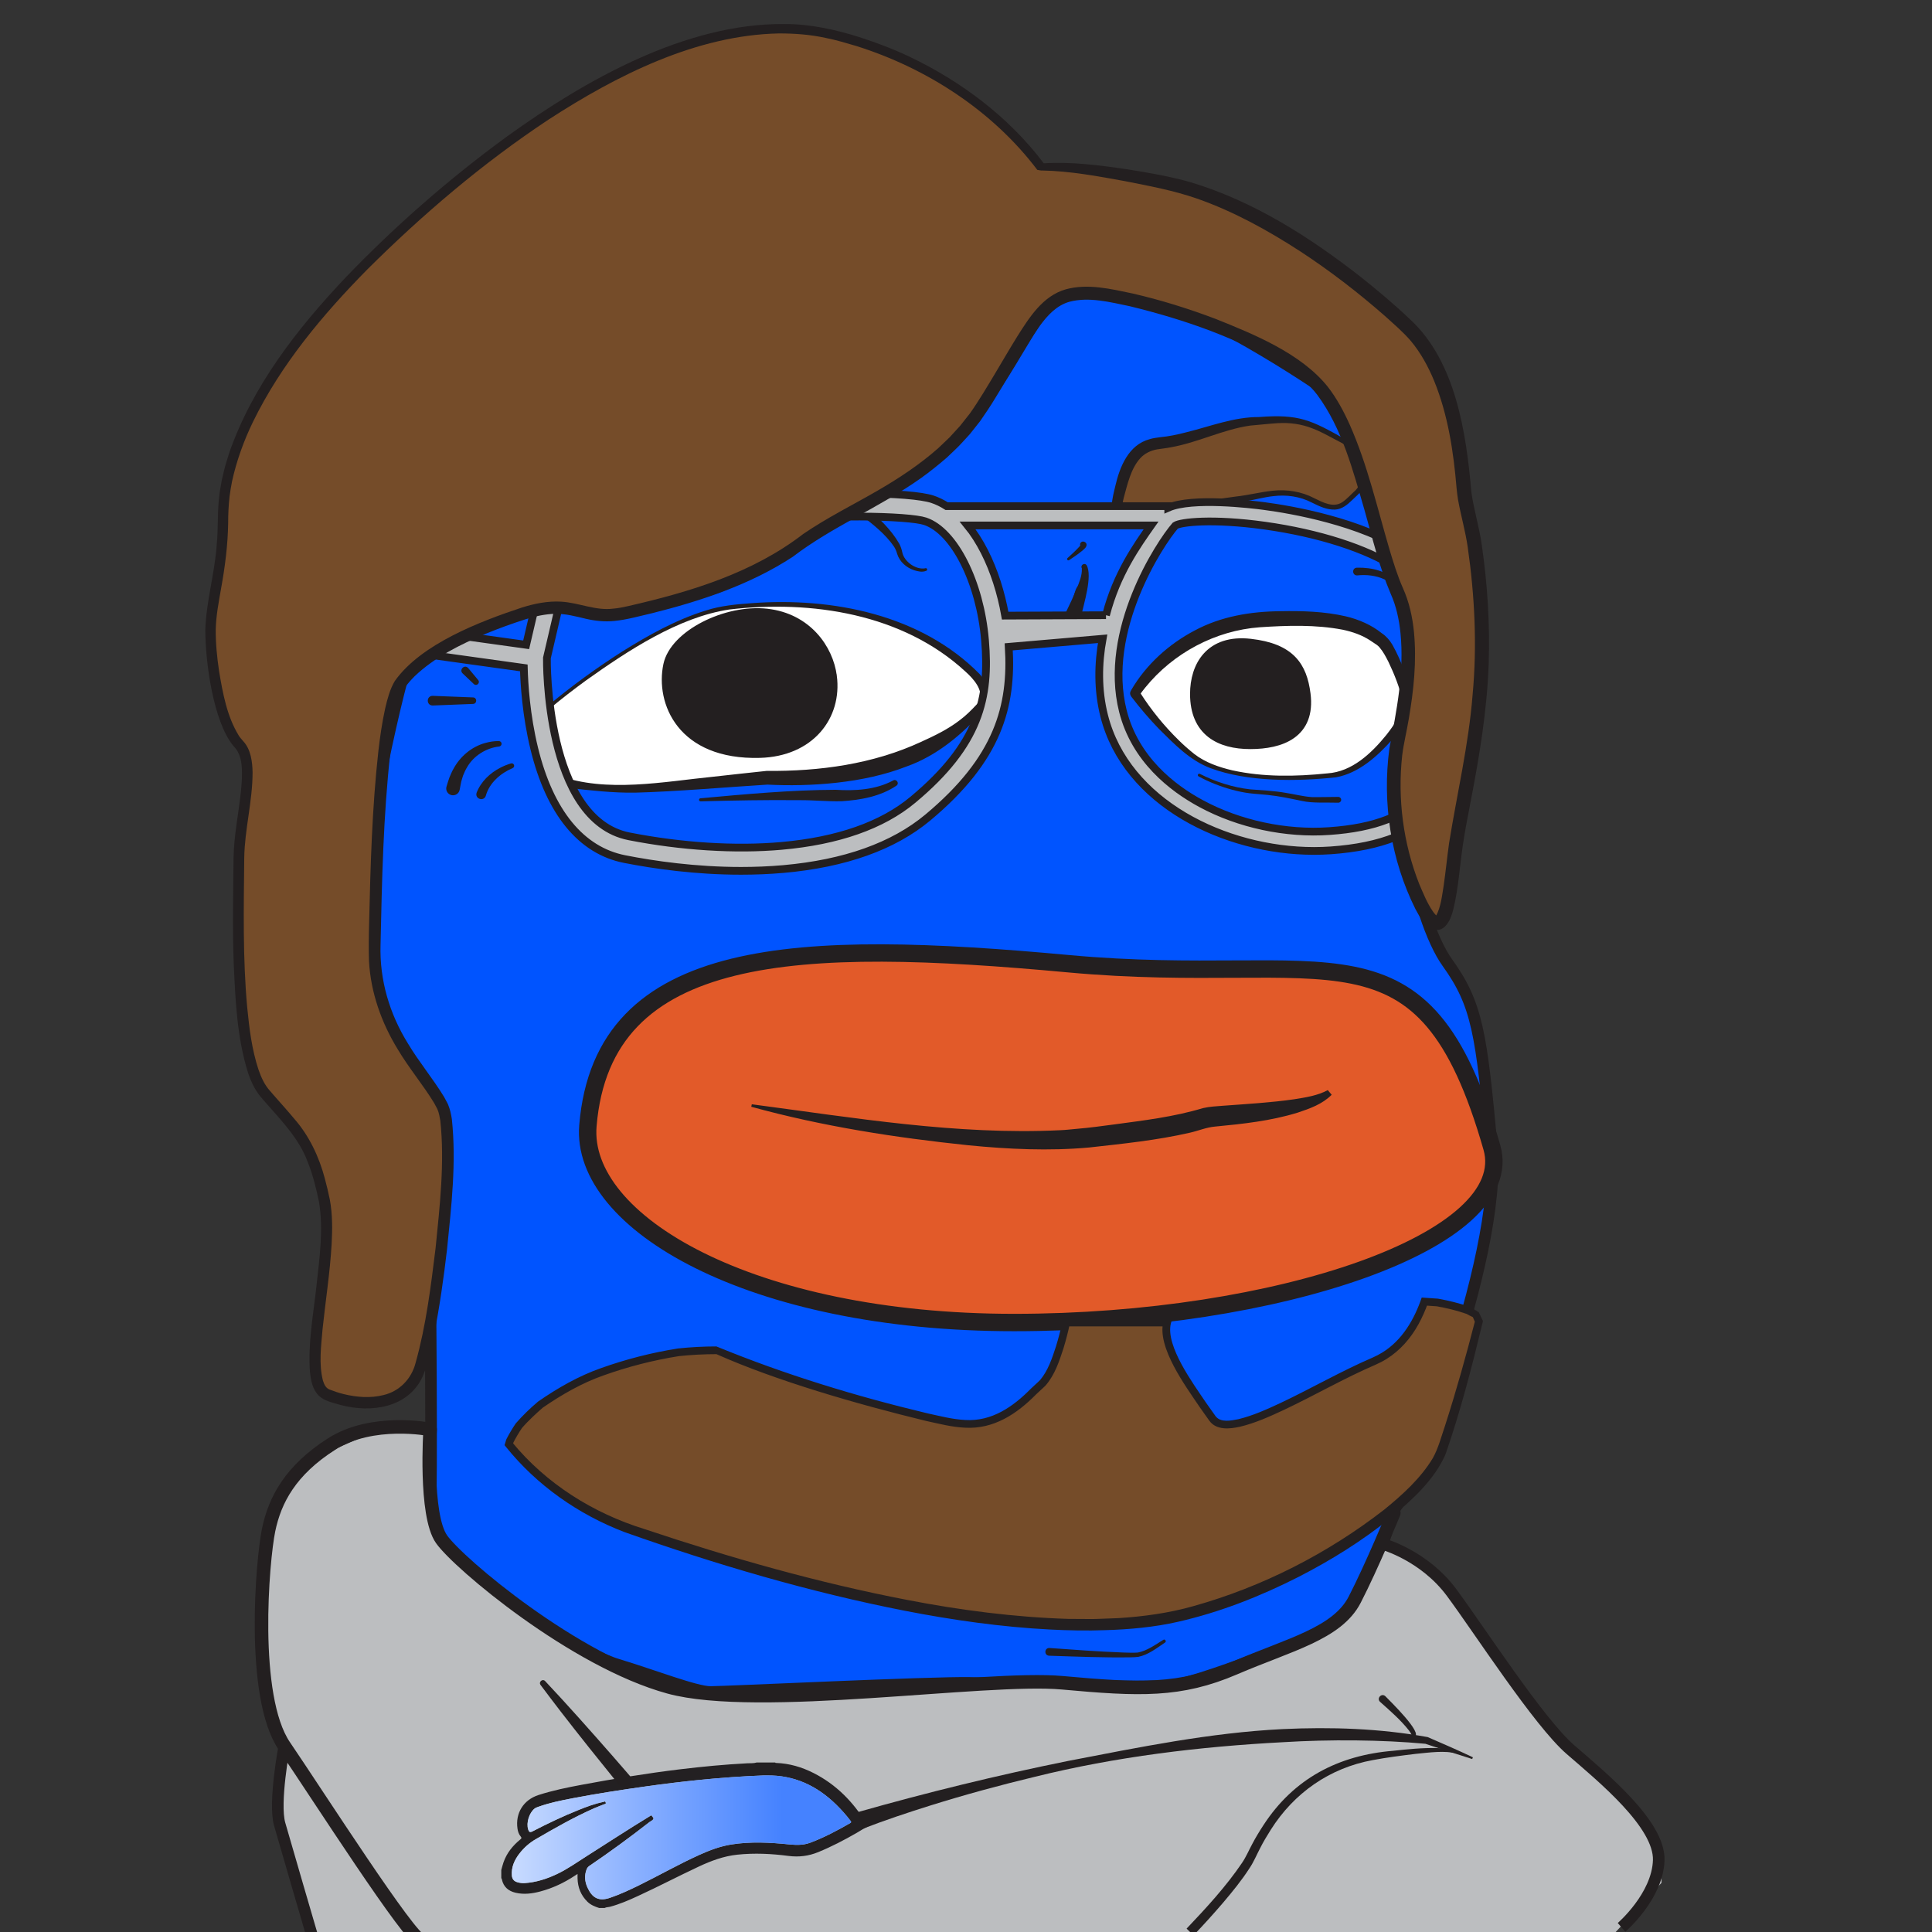 <?xml version="1.0" encoding="UTF-8"?><svg xmlns="http://www.w3.org/2000/svg" xmlns:xlink="http://www.w3.org/1999/xlink" viewBox="0 0 1000 1000"><rect x="0" y="0" width="1000" height="1000" fill="#333333" stroke="none"/><defs><style>.cls-1{stroke-width:5px;}.cls-1,.cls-2,.cls-3,.cls-4,.cls-5,.cls-6{stroke:#231f20;}.cls-1,.cls-2,.cls-3,.cls-4,.cls-6{stroke-miterlimit:10;}.cls-1,.cls-7{fill:#231f20;}.cls-2,.cls-5{fill:none;}.cls-2,.cls-6{stroke-width:6px;}.cls-8{fill:url(#linear-gradient);}.cls-8,.cls-9,.cls-10,.cls-7,.cls-11,.cls-12{stroke-width:0px;}.cls-3{stroke-width:4px;}.cls-3,.cls-11{fill:#bcbec0;}.cls-4{fill:#e25a29;stroke-width:9px;}.cls-5{stroke-linecap:round;stroke-linejoin:round;stroke-width:7px;}.cls-6{fill:#0054ff;}.cls-9{fill:#754c29;}.cls-10{fill:#232022;}.cls-12{fill:#fff;}</style><linearGradient id="linear-gradient" x1="264.904" y1="951.013" x2="440.544" y2="951.013" gradientUnits="userSpaceOnUse"><stop offset="0" stop-color="#cfdfff"/><stop offset="0" stop-color="#c8dbff"/><stop offset=".36" stop-color="#8bb1ff"/><stop offset=".796" stop-color="#4582ff"/></linearGradient></defs><g id="Layer_42"><path class="cls-6" d="m222.643,653.907s1.094,118.61,0,128.995,21.316,36.621,36.074,44.82c14.758,8.199,42.612,28.342,61.045,33.915,18.432,5.573,40.294,14.146,48.01,14.146s114.453-5.144,134.6-4.715c20.147.429,88.733,3.001,104.594,1.286s92.162-32.15,96.02-36.436,16.819-53.622,19.944-56.388,54.754-126.659,49.26-185.639c-5.494-58.98-7.474-73.987-23.02-95.602-15.546-21.615-35.699-98.012-14.619-180.996,0,0-20.525-96.794-52.763-118.322-32.238-21.527-87.502-53.656-109.056-49.601-21.554,4.055-18.882-11.859-36.597,16.475-17.715,28.334-31.532,58.131-64.912,76.46-33.379,18.33-76.535,54.718-103.755,62.908s-53.522-.13-83.367,4.535c-29.845,4.665-68.175,12.192-76.362,43.298-8.188,31.105-29.514,127.805-19.314,159.096,10.199,31.291,34.217,141.765,34.217,141.765Z"/></g><g id="Layer_41"><polyline class="cls-11" points="163.474 1000 836.277 1000 860.004 974.526 860.004 962.84 851.002 941.42 836.527 925.415 820.827 911.219 803.199 893.783 773.037 853.052 746.625 817.139 723.919 803.619 715.721 799.179 695.888 835.365 622.517 871.116 503.822 871.067 388.082 875.093 347.755 873.191 288.318 845.057 238.902 809.316 224.093 793.082 219.996 739.435 191.533 741.998 174.723 749.421 160.751 758.589 144.508 775.837 136.885 807.917 135.419 847.2 140.339 878.981 146.56 907.175 143.798 933.232 159.857 997.617"/></g><g id="Layer_40"><path class="cls-12" d="m287.978,403.66c5.822,2.484,26.645,6.085,52.224,3.935,25.579-2.15,56.722-5.017,56.722-5.017,76.062,2.192,102.993-28.395,110.479-36.505,7.487-8.11-4.991-18.902-4.991-18.902-36.185-33.251-85.472-37.248-124.153-32.881-38.681,4.367-94.206,51.782-94.206,51.782,0,0-6.226,33.257,3.926,37.587Z"/><path class="cls-7" d="m288.959,401.36c24.817,9.182,54.747,3.2,80.401.649,9.124-1.049,18.257-1.991,27.384-2.985,27.43.242,55.011-3.453,79.96-15.02,7.009-3.162,14.024-6.566,20.145-11.297,3.215-2.401,6.028-5.235,8.808-8.221.427-.489.871-1.018,1.157-1.596,2.616-5.512-3.148-11.748-7.064-15.249-32.465-29.994-79.622-37.163-122.257-32.164-26.285,3.934-52.623,21.396-74.023,36.605-6.43,4.692-12.761,9.559-18.85,14.656l.292-.504c-1.677,9.438-2.608,19.614.064,28.902.653,2.357,1.874,5.325,3.983,6.225h0Zm-1.962,4.599c-9.445-4.71-5.672-21.68-5.155-30.185.35-3.404.795-6.782,1.405-10.167l.238-.199c12.312-10.263,25.246-19.699,38.768-28.291,13.59-8.486,27.73-16.364,43.123-21.138,7.678-2.471,15.818-3.221,23.829-3.791,41.707-3.084,87.553,5.917,117.846,36.7,4.653,5.311,7.566,13.218,1.822,19.076-10.855,12.169-24.033,23.278-39.683,28.78-22.283,8.744-50.058,10.505-71.94,9.372-21.311,1.317-47.148,3.608-68.558,4.162-11.6.161-23.097-1.171-34.618-2.456-2.337-.377-4.824-.898-7.076-1.862h0Z"/></g><g id="Layer_39"><path class="cls-4" d="m772.19,593.891c13.797,48.122-110.731,90.643-247.325,90.643s-224.683-51.974-220.564-101.865c7.769-94.096,109.634-96.685,248.62-83.86,136.016,12.552,183.875-28.364,219.269,95.082Z"/></g><g id="Layer_38"><path class="cls-7" d="m389.134,571.572c52.952,6.977,106.052,16,159.569,13.423,2.644-.069,6.545-.557,9.225-.771,6.081-.49,12.639-1.423,18.661-2.203,15.555-2.095,31.028-3.934,46.031-8.455,3.44-.803,6.784-.956,10.167-1.217,6.292-.461,12.519-.873,18.731-1.384,6.205-.519,12.387-1.11,18.47-2.006,5.864-.938,12.082-1.882,17.259-4.725-0-0,2.029,2.409,2.029,2.409-4.871,4.921-11.361,7.174-17.679,9.279-13.864,4.263-28.269,5.82-42.576,7.176-4.525.368-8.627,2.163-13.108,3.181-17.317,3.969-34.674,5.705-52.231,7.662-20.672,1.887-41.902.873-62.454-1.152-37.877-3.949-75.63-9.813-112.368-19.932 0-0.0.275-1.285.275-1.285h0Z"/></g><g id="Layer_37"><path class="cls-9" d="m763.882,680.47c-1.309-.802-2.652-1.546-4.019-2.249-5.163-1.786-10.467-3.097-15.849-4.055-2.25-.209-4.504-.365-6.76-.468-4.389,12.381-12.131,24.993-26.33,30.971-28.789,12.122-74.246,42.426-83.337,29.547-9.091-12.879-27.274-37.242-23.486-49.683h-52.275s-5.038,25.439-13.126,32.258c-8.088,6.819-20.209,23.486-44.453,19.698-18.064-2.823-83.23-19.946-123.429-37.581-6.601.004-13.204.357-19.769,1.047-15.551,2.494-30.824,6.629-45.486,12.384-9.002,4.119-17.672,8.923-25.761,14.632-4.032,3.404-7.818,7.068-11.287,11.04-1.684,2.504-3.218,5.095-4.598,7.775-.195.591-.36,1.19-.538,1.785,15.129,18.496,36.234,34.882,65.709,44.981,108.339,37.123,199.252,53.791,262.134,46.972,62.882-6.818,144.704-58.336,155.311-89.398,5.782-16.933,12.912-41.52,18.941-66.153-.584-1.147-1.119-2.315-1.591-3.503Z"/><path class="cls-7" d="m762.353,681.758c-1.175-.552-2.293-1.125-3.404-1.759l.261.111c-5.046-1.746-10.259-3.035-15.546-3.976l.165.022-6.667-.462,1.976-1.329c-2.73,7.585-6.493,15.003-12.06,21.122-2.764,3.055-5.946,5.766-9.469,7.953-1.758,1.099-3.606,2.045-5.5,2.882-16.275,7.004-31.569,15.897-47.753,23.537-7.297,3.392-14.578,6.697-22.494,8.604-5.158,1.158-12.209,1.983-15.873-3.048-1.074-1.442-4.035-5.742-5.147-7.267-7.192-10.732-22.176-30.859-18.655-44.198 0-0,1.913,2.581,1.913,2.581h-52.275l1.961-1.611c-.94,4.5-2.075,8.864-3.417,13.231-2.156,6.586-4.399,13.413-9.072,18.861-1.563,1.616-3.393,3.112-4.989,4.694-9.943,10.106-21.949,18.12-36.792,17.267-6.87-.295-13.552-2.076-20.237-3.512-35.864-8.718-77.533-20.778-108.461-34.554-6.461.004-12.927.348-19.354,1.014-13.281,2.111-26.385,5.463-39.051,9.987-11.234,3.936-21.692,9.97-31.459,16.694-3.071,2.663-7.872,7.066-10.933,10.722-0-0.0.153-.199.153-.199-1.639,2.437-3.137,4.966-4.48,7.574l.121-.288-.514,1.706-.008.026-.368-1.84c17.686,21.641,42.162,36.981,68.759,45.176,44.422,14.87,89.827,27.776,135.825,36.629,27.401,5.321,55.621,8.976,83.545,9.834,3.141-.037,10.915.124,13.989.041,3.322-.133,8.315-.301,11.633-.43,13.01-.803,26.266-2.61,38.815-6.163,35.785-9.968,69.778-27.304,99.092-50.096,9.402-7.662,18.785-16.161,25.02-26.541,2.922-5.185,4.464-11.383,6.432-17.082,5.747-17.867,10.816-35.957,15.487-54.139-0-0.0.009-.036.009-.036l.16,1.382c-.462-1.033-.906-2.07-1.339-3.122h0Zm3.059-2.575c.753,1.504,1.455,3.055,2.166,4.584-0.0 0-.162.682-.162.682-5.545,22.998-11.431,45.922-19.214,68.287-5.872,13.437-17.3,23.537-28.215,32.774-14.83,11.992-31.013,22.056-47.94,30.734-19.783,10.038-40.576,18.25-62.268,23.183-12.183,2.795-25.386,4.01-37.882,4.343-8.71.371-19.718.134-28.465-.336-25.055-1.283-50.4-4.892-75.004-9.683-49.374-9.684-97.889-23.98-145.276-40.774-23.781-9.101-45.366-24.231-61.319-44.14-0.0 0-.674-.832-.674-.832l.306-1.008.008-.028.547-1.81.039-.129.082-.159c1.434-2.786,3.036-5.484,4.787-8.079,3.561-4.089,7.46-7.865,11.586-11.347,10.116-7.017,20.927-13.209,32.555-17.299,12.946-4.621,26.31-8.042,39.889-10.188,6.597-.689,13.228-1.043,19.861-1.047,35.317,14.514,72.178,25.781,109.365,34.658,6.438,1.377,12.907,3.117,19.482,3.412,13.63.83,24.678-6.812,33.883-16.163,1.497-1.499,3.327-2.986,4.817-4.519,4.094-4.839,6.202-11.251,8.187-17.328,1.295-4.21,2.419-8.54,3.313-12.824l.336-1.611h56.559l-.746,2.582c-2.73,11.654,11.566,31.004,18.103,40.738 0-0,3.414,4.826,3.414,4.826l1.71,2.409c2.668,3.349,7.898,2.228,11.728,1.478,7.462-1.795,14.683-5.064,21.68-8.322,15.958-7.527,31.474-16.536,47.871-23.59,1.717-.761,3.391-1.616,4.982-2.611,10.27-6.318,16.564-17.161,20.382-28.443 0.0 0,1.462.101,1.462.101l6.853.475.065.005.101.018c5.514.981,10.987,2.336,16.31,4.188,1.604.883,3.2,1.828,4.737,2.796h0Z"/></g><g id="Layer_36"><path class="cls-7" d="m258.239,386.398c-6.667.796-13.102,4.82-16.445,10.666-.842,1.315-1.573,3.049-2.159,4.494-.189.634-.672,2.249-.871,2.897-.333,1.447-.549,2.928-.852,4.373-.384,1.9-2.236,3.129-4.136,2.745-1.9-.384-3.129-2.236-2.745-4.136.482-1.674.992-3.333,1.567-4.967.6-1.293,1.301-3.225,2.058-4.414,3.408-6.455,9.445-11.561,16.483-13.487,2.357-.642,4.582-1.02,7.099-.99.777.012,1.398.651,1.386,1.428-.009.772-.638,1.367-1.386,1.392h0Z"/></g><g id="Layer_35"><path class="cls-7" d="m265.266,397.603c-6.147,2.614-11.92,7.569-13.77,14.153-.945,3.281-5.776,1.902-4.82-1.386,2.235-5.797,6.948-10.284,12.385-13.045,1.75-.888,3.485-1.619,5.438-2.182.683-.197,1.396.197,1.593.88.195.669-.185,1.358-.826,1.579h0Z"/></g><g id="Layer_34"><path class="cls-7" d="m244.886,364.348l-20.896.819c-3.422.031-3.432-5.029 0-5-0-0,20.896.819,20.896.819,2.123.11,2.124,3.249,0,3.361h0Z"/></g><g id="Layer_33"><path class="cls-7" d="m448.555,262.594c6.359,5.659,12.631,11.372,16.918,18.865.736,1.367,1.224,2.912,1.552,4.449.974,4.795,6.959,9.092,11.8,8.257.855-.454,1.542.81.669,1.255-2.213.917-4.237.349-6.327-.266-3.985-1.301-7.564-4.366-8.808-8.52-.365-1.271-.862-2.52-1.583-3.649-4.428-6.517-11.034-11.7-17.29-16.445-2.751-2.063.363-6.119,3.07-3.946h0Z"/></g><g id="Layer_32"><path class="cls-7" d="m245.285,354.089l-5.849-5.55c-1.878-1.843.816-4.688,2.758-2.907.055.052.113.115.161.172l5.157,6.199c1.201,1.473-.846,3.378-2.227,2.086h0Z"/></g><g id="Layer_31"><path class="cls-7" d="m554.32,317.475c.51-4.125.975-8.079,2.399-12.05.259-.916,1.17-2.08,1.697-2.717,1.575-2.396,2.492-5.29,3.331-8.049.183-.633,1.162-.402,1.028.254-.744,3.397-1.592,7.16-3.678,10.003-1.577,3.909-1.539,8.555-1.782,12.76-.114,2.049-3.152,1.859-2.994-.201h0Z"/></g><g id="Layer_30"><path class="cls-7" d="m621.088,400.572c8.069,4.099,16.944,6.973,25.959,7.994,6.035.487,12.368.731,18.402,1.813,4.533.683,8.977,1.884,13.493,2.198,3.04.08,10.581-.099,13.739-.099.828-.009,1.507.656,1.515,1.484.01.839-.676,1.525-1.516,1.516-5.547-.199-13.233.329-18.622-.877-6.046-1.252-11.936-2.539-18.055-3.157-3.018-.34-6.064-.454-9.197-.85-3.103-.378-6.153-1.051-9.156-1.855-6.004-1.65-11.786-3.91-17.282-6.887-.82-.466-.17-1.764.72-1.28h0Z"/></g><g id="Layer_29"><path class="cls-12" d="m587.431,358.903s19.991-35.412,66.254-38.268c46.264-2.856,54.831,6.568,60.828,10.566s13.708,26.844,14.279,33.127c.571,6.283-19.705,34.641-38.553,36.883-18.848,2.242-55.973,3.384-73.394-10.324-17.42-13.708-29.415-31.985-29.415-31.985Z"/><path class="cls-7" d="m584.932,358.987c-.029-.73.394-1.487.7-2.003,7.66-13.039,19.295-23.561,32.659-30.596,13.619-7.346,29.046-9.898,44.362-10.026,11.278-.226,22.804.093,33.934,2.656,6.587,1.557,13.263,4.413,18.599,8.722,2.252,1.478,4.106,3.605,5.467,5.901,4.976,8.82,8.127,18.281,10.203,28.186.175,1.085.407,2.347.281,3.441-.512,3.262-2.15,5.815-3.713,8.471-2.047,3.247-4.348,6.252-6.816,9.109-7.778,8.648-17.225,17.302-29.088,19.488-20.286,2.192-45.636,2.46-64.9-4.711-10.599-3.955-18.816-12.448-26.679-20.272-5.028-5.194-9.775-10.738-14.166-16.487-.422-.501-.781-1.215-.845-1.88h0Zm4.997-.167c0-.338-.065-.829-.289-1.088.094.177.462.731.574.924,5.623,8.825,12.289,17.024,19.761,24.35,2.576,2.576,5.353,4.984,8.164,7.245,5.686,4.413,12.733,6.832,19.717,8.473,16.087,3.549,32.876,3.256,49.202,1.569,12.788-.818,22.849-10.448,30.551-19.931,2.233-2.824,4.299-5.792,6.053-8.868,1.166-2.104,2.428-4.461,2.755-6.703-.001-.107-.018-.16-.003-.243l-.097-.58c-.047-.305-.156-.914-.238-1.214-1.639-6.809-4.341-13.789-7.399-20.13-1.352-2.66-2.725-5.307-4.644-7.543-.477-.528-.8-.853-1.365-1.269-1.145-.697-2.363-1.647-3.458-2.307-4.337-2.839-9.077-4.453-14.196-5.561-14.053-2.697-28.696-2.224-42.975-1.273-23.003,1.691-44.834,13.359-59.319,31.286-1.065,1.288-2.109,2.685-3.044,4.068-.013.002-.072.159.117-.26.117-.299.162-.644.133-.946h0Z"/></g><g id="Layer_28"><path class="cls-1" d="m675.833,359.181c2.65,20.561-12.841,26.044-28.682,26.044s-28.682-6.658-28.682-26.044c0-14.384,7.761-28.413,28.682-26.044,20.757,2.35,26.843,11.778,28.682,26.044Z"/></g><g id="Layer_27"><path class="cls-1" d="m430.665,350.108c2.65,20.561-11.461,38.974-37.433,39.672-40.549,1.09-51.425-26.576-47.415-45.544,3.325-15.727,30.186-29.038,51.107-26.67,20.757,2.35,31.903,18.275,33.741,32.541Z"/></g><g id="Layer_25"><path class="cls-7" d="m702.278,293.83c16.74-.402,28.139,8.901,24.569,26.38-.069.365-.421.605-.786.535-.35-.066-.584-.395-.542-.743.406-3.285.376-6.622-.37-9.741-2.145-10.176-13.391-13.442-22.558-12.441-2.71.229-3.041-3.787-.313-3.99h0Z"/></g><g id="Layer_24"><path class="cls-9" d="m583.371,266.968s-7.782,3.618-4.399-10.254c3.384-13.872,6.767-26.053,21.655-27.406s34.81-10.489,46.672-11.166,16.599-1.692,25.058,0c8.459,1.692,15.903,6.429,23.008,10.151s14.199,19.963,7.1,26.391-9.13,11.504-22.664,4.399-25.715-2.707-34.174-1.353-62.257,9.239-62.257,9.239Z"/><path class="cls-7" d="m584.06,269.274c.282-.083-.051.035-.145.078-.99.383-2.039.57-3.107.508-1.842-.108-3.603-1.292-4.387-2.95-.886-1.601-.992-3.637-.945-5.417.131-3.402,1.043-6.629,1.805-9.918,2.292-9.928,6.831-21.378,17.831-24.27,1.453-.493,3.734-.784,5.273-.989,4.582-.424,9.051-1.371,13.561-2.545,12.4-3.038,24.679-7.953,37.661-7.908,20.96-1.623,27.081,1.607,44.927,11.652,6.782,4.579,11.637,15.315,9.596,23.394-.798,3.417-3.838,5.506-6.201,7.89-2.374,2.326-5.3,4.807-8.886,4.961-4.314.177-8.21-1.741-11.95-3.583-6.163-3.223-13.215-4.227-20.095-3.36-4.646.499-9.334,1.827-14.005,2.564-19.782,3.084-41.296,6.542-60.934,9.891h0Zm-1.378-4.611c18.37-2.321,38.659-5.079,57.076-7.662,6.324-.684,12.595-2.318,18.943-3.005,7.305-.789,15.015.396,21.589,3.887,4.356,2.137,9.884,5.13,14.463,2.047,2.401-1.585,4.551-4.085,6.939-6.217,5.178-5.35,1.342-15.016-2.513-20.272-1.239-1.631-2.629-3.073-4.399-4.028l-.533-.278-2.123-1.121c-4.057-2.137-8.473-4.642-12.71-6.23-5.753-2.315-11.929-3.128-18.083-2.751-4.468.263-9.653.881-14.204,1.246-14.106,2.01-27.002,8.764-41.233,11.268-2.254.448-4.752.694-7.051,1.054-3.302.624-6.429,2.113-8.678,4.606-4.875,5.442-6.567,13.374-8.503,20.387-.246,1.14-.752,3.061-.801,4.211-.068.905-.154,2.095.231,2.906.074.134-.065.093.184.18.06.011.144.007.217.026l.29-.013c.158-.028.33-.052.488-.097.092-.029-.053.024.41-.141h0Z"/></g><g id="Layer_23"><path class="cls-7" d="m543.225,853.001c12.719.93,25.455,1.856,38.196,2.34,2.469.059,5.052.195,7.488.015,4.769-.869,9.088-4.046,13.188-6.569.871-.61,1.844.72.962,1.358-4.359,2.91-8.583,6.322-13.842,7.438-1.391.188-2.616.196-3.97.242-14.094.213-28.172-.372-42.251-.831-2.663-.164-2.482-4.125.229-3.994h0Z"/></g><g id="Layer_22"><path class="cls-10" d="m449.253,945.358c-2.027.937-3.863,2.209-5.792,3.317-6.469,3.716-13.06,7.169-19.981,9.994-4.969,2.028-10.001,2.653-15.348,1.956-8.805-1.147-17.65-1.583-26.532-.643-7.019.742-13.491,3.157-19.798,6.103-10.615,4.959-20.993,10.411-31.641,15.304-4.707,2.163-9.45,4.238-14.484,5.563-.898.237-1.867.148-2.708.615h-2.879c-2.188-.727-4.315-1.55-6.013-3.215-3.395-3.33-5.015-7.398-5.14-12.106-.019-.725-.003-1.45-.003-2.298-.537.347-.939.599-1.333.861-5.548,3.69-11.5,6.498-17.952,8.212-4.211,1.119-8.46,1.663-12.774.663-3.735-.866-6.255-3.031-7.108-6.893-.047-.212.021-.502-.305-.573,0-1.439,0-2.878-0-4.317.378-1.314.696-2.649,1.145-3.939,1.69-4.858,4.81-8.692,8.75-11.895.652-.53.697-.844.163-1.478-.974-1.155-1.447-2.563-1.663-4.042-1.179-8.061,3.05-14.918,10.9-17.453,7.297-2.356,14.807-3.885,22.331-5.291,16.87-3.153,33.799-5.937,50.843-8.004,11.617-1.409,23.258-2.511,34.946-3.123,1.596-.084,3.229.099,4.792-.414h9.597c.061.266.276.231.468.238,6.853.243,13.271,2.137,19.348,5.217,11.687,5.923,20.489,14.894,27.286,25.964.257.418.37.962.885,1.197v.48Zm-52.384-26.401c-.52,0-1.04-.017-1.559.003-11.219.429-22.409,1.23-33.58,2.361-8.941.905-17.861,1.972-26.756,3.229-12.884,1.82-25.751,3.756-38.533,6.212-6.077,1.167-12.143,2.388-17.982,4.509-.601.218-1.206.422-1.721.824-2.82,2.201-4.425,7.345-3.36,10.776.457,1.472.979,1.706,2.376.982,7.766-4.024,15.653-7.781,23.779-11.035,4.157-1.665,8.333-3.241,12.733-4.132.372-.075.981-.638,1.243.293.248.884-.451.761-.866.93-1.701.691-3.433,1.312-5.112,2.052-10.436,4.596-20.309,10.257-30.157,15.967-3.333,1.932-6.162,4.433-8.511,7.46-2.59,3.337-4.256,7.029-3.917,11.389.135,1.734.991,2.883,2.694,3.416,1.319.413,2.659.578,4.02.486,5.82-.394,11.269-2.138,16.509-4.609,5.552-2.617,10.532-6.19,15.687-9.464,10.791-6.853,21.489-13.852,32.41-20.499.38-.232.853-.842,1.253-.034.276.558,1.271.902.347,1.858-.523.541-1.167.75-1.712,1.175-10.117,7.891-20.461,15.473-31.083,22.672-.701.475-1.163,1.066-1.456,1.834-1.195,3.127-.936,6.242.387,9.211,2.428,5.448,5.802,7.499,11.653,5.51,5.117-1.739,10.004-4.001,14.844-6.374,10.575-5.183,20.805-11.049,31.549-15.9,5.291-2.389,10.68-4.428,16.454-5.352,9.919-1.587,19.837-1.069,29.754-.071,3.802.383,7.498.519,11.206-.879,7.208-2.717,13.96-6.309,20.611-10.135.684-.394.522-.693.148-1.184-2.259-2.96-4.718-5.741-7.378-8.345-9.995-9.785-21.771-15.345-35.973-15.133Z"/><path class="cls-8" d="m396.87,918.957c14.202-.212,25.978,5.349,35.973,15.133,2.66,2.604,5.119,5.386,7.378,8.345.375.491.536.79-.148,1.184-6.651,3.826-13.402,7.418-20.611,10.135-3.708,1.398-7.403,1.261-11.206.879-9.916-.998-19.835-1.517-29.754.071-5.774.924-11.163,2.963-16.454,5.352-10.744,4.851-20.974,10.717-31.549,15.9-4.84,2.373-9.727,4.634-14.844,6.374-5.851,1.989-9.225-.061-11.653-5.51-1.323-2.969-1.581-6.084-.387-9.211.293-.768.755-1.358,1.456-1.834,10.622-7.199,20.966-14.781,31.083-22.672.545-.425,1.189-.634,1.712-1.175.924-.956-.071-1.3-.347-1.858-.4-.808-.873-.198-1.253.034-10.921,6.647-21.619,13.646-32.41,20.499-5.155,3.274-10.136,6.847-15.687,9.464-5.24,2.47-10.69,4.215-16.509,4.609-1.362.092-2.702-.073-4.02-.486-1.702-.533-2.559-1.682-2.694-3.416-.339-4.36,1.327-8.052,3.917-11.389,2.349-3.026,5.178-5.527,8.511-7.46,9.848-5.709,19.72-11.371,30.157-15.967,1.68-.74,3.411-1.361,5.112-2.052.415-.169,1.114-.046.866-.93-.262-.931-.871-.369-1.243-.293-4.4.891-8.576,2.468-12.733,4.132-8.126,3.254-16.013,7.012-23.779,11.035-1.397.724-1.919.49-2.376-.982-1.065-3.432.54-8.576,3.36-10.776.514-.401,1.12-.606,1.721-.824,5.839-2.121,11.905-3.341,17.982-4.509,12.782-2.456,25.65-4.391,38.533-6.212,8.895-1.257,17.816-2.323,26.756-3.229,11.171-1.131,22.362-1.932,33.58-2.361.519-.02,1.039-.003,1.559-.003Z"/></g><g id="Layer_21"><path class="cls-5" d="m218.068,1004.402c-5.426,0-53.54-75.181-70.902-100.682-17.362-25.501-11.394-96.036-8.139-111.771s11.394-30.927,32.555-44.491c21.16-13.564,51.06-7.596,51.06-7.596,0,0-2.963,44.293,5.923,56.874,8.886,12.581,68.74,63.023,117.739,76.456,45.968,12.602,163.674-5.818,203.595-2.192s60.825,4.561,89.167-7.617c28.342-12.178,53.078-17.843,62.127-35.408,9.049-17.565,20.25-44.866,20.25-44.866"/></g><g id="Layer_20"><path class="cls-2" d="m715.721,799.179s21.265,5.788,35.567,25.041c14.302,19.253,45.107,67.11,61.609,81.412,16.502,14.302,46.207,38.506,45.657,57.208-.55,18.703-19.253,34.777-19.253,34.777"/></g><g id="Layer_19"><path class="cls-7" d="m282.156,870.12c11.382,12.064,23.591,25.86,34.594,38.396 0-0,5.643,6.502,5.643,6.502l2.821,3.251c.961,1.066,1.911,2.142,1.905,4.019.013,2.004-1.863,3.572-3.832,3.212-1.849-.322-2.742-1.445-3.625-2.578-9.4-11.581-20.372-25.292-29.469-37.076-3.473-4.577-7.004-9.106-10.416-13.734-1.116-1.535,1.032-3.388,2.378-1.993h0Z"/></g><g id="Layer_18"><path class="cls-7" d="m443.674,938.041c36.103-10.258,72.368-19.134,109.118-26.571,36.746-7.07,73.492-14.625,111.015-16.491,25.066-1.179,50.389-.359,75.151,4.135,3.946,1.691,7.875,3.424,11.806,5.152,3.884,1.736,7.753,3.467,11.61,5.316l-.371.89-12.128-3.891-12.096-4.003c-22.466-2.092-49.573-2.304-73.619-.82-43.218,2.268-86.553,7.493-128.664,17.939-18.089,4.354-36.056,9.232-53.813,14.786-11.813,3.698-23.635,7.641-35.083,12.068l-2.927-8.511h0Z"/></g><g id="Layer_17"><path class="cls-7" d="m717.073,877.971c1.992,2.123,19.979,19.416,14.958,21.033-.689.144-1.318-.342-1.43-1.016-.149-.561-.688-1.447-1.25-2.196-4.337-5.526-9.758-10.23-14.997-14.887-2.009-1.814.742-4.808,2.719-2.935h0Z"/></g><g id="Layer_16"><path class="cls-7" d="m614.177,998.259c10.135-10.683,20.433-21.83,28.664-33.992,2.127-3.119,3.48-6.428,5.26-9.704,1.761-3.388,3.761-6.656,5.852-9.862,15.711-24.162,38.838-36.197,67.203-38.5,7.498-.809,15.022-1.579,22.594-1.409,3.824.136,7.72.358,11.324,1.854-0.0 0-.41,1.051-.41,1.051-7.09-1.804-14.771-.57-22.01.114-7.36.896-14.856,1.843-22.119,3.215-22.291,4.048-40.811,17.03-52.832,36.133-1.968,3.098-3.854,6.257-5.513,9.547-1.747,3.342-3.263,7.008-5.35,10.122-4.174,6.511-8.984,12.352-13.872,18.12-4.919,5.745-9.966,11.314-15.202,16.793l-3.588-3.482h0Z"/></g><g id="Layer_8"><path class="cls-7" d="m362.535,413.187c23.231-2.111,46.592-4.296,69.967-4.392,9.966.625,20.696.038,29.64-4.748,1.73-1.177,3.566,1.284,1.894,2.591-8.33,5.634-18.567,7.449-28.417,8.08-7.442.181-14.762-.635-22.212-.546-16.905-.183-33.859.16-50.771.596-.437.014-.803-.329-.818-.766-.014-.419.306-.772.716-.814h0Z"/></g><g id="Layer_7"><path class="cls-7" d="m552.07,316.167c1.803-3.679,3.573-7.49,5.155-11.274,1.364-3.475,2.921-6.923,2.737-10.641-0-0-.008-.079-.008-.079.019.013-.036-.074.087.096-1.123-1.573,1.197-3.292,2.373-1.749,3.18,5.558-1.444,20.09-2.85,26.447-1.757,5.576-9.825,2.581-7.494-2.801h0Z"/></g><g id="Layer_14"><path class="cls-2" d="m147.166,903.719s-5.565,29.36-2.418,40.45,16.813,57.774,16.813,57.774"/></g><g id="Layer_6"><path class="cls-7" d="m560.498,280.314c.929-.06,1.954.707,1.91,1.708-.086,1.361-1.144,2.014-1.94,2.787-2.257,1.888-4.654,3.503-7.084,5.121-.314.207-.737.12-.944-.194-.19-.289-.132-.67.122-.89,2.098-1.879,4.222-3.803,6.092-5.886.281-.337.877-1.017.891-1.212-.025.084-.034.03-.06.345-.024.524.5,1.13.963,1.194.047.02.099.029.149.025-.828.027-1.521-.621-1.549-1.449-.027-.828.621-1.521,1.449-1.549h0Z"/></g><g id="Layer_4"><path class="cls-3" d="m728.27,285.57c-24.21-15.67-59.73-21.75-73.88-23.63-6.69-.89-37.35-4.58-49.71.85v-.82h-114.71c-2.38-1.53-4.84-2.72-7.36-3.56-5.56-1.85-19.5-2.99-37.29-3.05-20.34-.06-42.48,1.32-62.37,3.89-73.42,9.5-97.29,31.43-104.37,48.16l-.2.47-6.04,25.87-63.77-8.88-1.66,11.89,64.22,8.94c.21,8.15,1.19,24.53,5.39,41.72,8.06,33.02,24.24,52.81,46.8,57.24,15.25,3,36.68,6.08,60.24,6.08,7.17,0,14.54-.28,21.98-.94,31.71-2.82,56.82-11.77,74.63-26.6,36.63-30.54,43.8-57.67,41.95-88.4l48.59-4.18c-2.33,12.81-2.6,26.42.81,39.88,11.39,45.05,62.5,69.94,108.6,69.94,2.94,0,5.86-.1,8.75-.3,51.94-3.67,73.89-28.96,73.35-84.53.61-4.87,4.42-45.22-33.95-70.04Zm-255.79,128.41c-15.89,13.24-38.77,21.27-68,23.86-23.81,2.12-51.81.36-78.85-4.95-43.63-8.57-42.57-91.47-42.55-92.3l.24-1.07,6.5-27.88c8.61-19.33,42.19-33.7,94.67-40.49,43.28-5.59,86.28-4.03,94.33-1.35,15.11,5.04,28.45,31.49,31.02,61.53,2.55,29.68-2.81,53.86-37.36,82.65Zm99.98-95.55l-52.19.22c-2.1-11.96-5.79-23.42-10.73-33.13-2.64-5.18-5.54-9.71-8.67-13.55h94.93c-7.17,10.22-17.85,25.06-23.34,46.46h0Zm179.81,36.15l-.06.38.01.4c.58,50.53-17.38,71.51-64.06,74.8-22.55,1.6-46.75-3.58-66.41-14.18-15.01-8.09-34.22-22.98-40.54-47.93-10.52-41.59,19.02-86.74,27.12-95.99,2.67-1.84,19.27-3.77,46.34.01,27.83,3.89,52.68,11.87,68.17,21.89,34.46,22.3,29.66,59.01,29.43,60.62Z"/></g><g id="Layer_26"><path class="cls-9" d="m538.7,86.488s-33.96-50.721-107.718-68.604C357.224,0,265.752,63.62,198.781,127.324c-66.971,63.704-83.305,111.045-83.305,139.644s-6.534,44.03-6.534,60,4.9,48.276,14.701,58.258c9.801,9.982,0,38.79,0,59.505s-3.267,101.46,13.067,120.708,24.502,24.148,31.035,55.184c6.534,31.035-14.701,94.739,1.633,101.273,16.334,6.534,38.287,6.991,46.707-10.614s21.432-120.939,13.012-138.544c-8.42-17.605-35.975-39.803-35.21-82.667s2.709-122.294,13.852-137.025c11.143-14.731,35.942-26.705,63.102-35.479,27.16-8.774,30.382,4.683,52.979-.274,22.597-4.957,62.738-15.04,89.907-35.479,27.169-20.439,70.503-32.065,96.067-73.396,25.564-41.331,29.765-56.682,52.463-56.682s97.094,22.437,119.53,47.235c22.437,24.799,29.522,80.978,41.331,107.209s2.362,66.437,0,78.808c-2.362,12.371-4.794,46.062,10.628,79.681,15.422,33.619,16.532-5.31,20.075-29.225,3.543-23.915,15.351-67.419,12.99-115.339-2.362-47.92-7.835-51.463-9.231-67.995s-5.379-60.225-28.777-82.662c-23.398-22.437-75.394-64.133-124.126-74.529-48.732-10.397-65.977-8.431-65.977-8.431Z"/><path class="cls-7" d="m536.897,87.922c-23.096-30.541-57.109-52.58-93.585-64.085-5.039-1.491-10.733-3.193-15.882-4.189-7.955-1.761-16.151-2.356-24.294-2.342-42.836.865-84.101,21.782-119.373,44.702-33.8,22.38-64.892,48.85-93.616,77.423-23.115,23.452-44.711,49.206-59.209,78.93-4.722,9.701-8.519,20.208-10.827,30.761-.502,2.629-1,5.336-1.308,7.998-.51,4.54-.71,8.982-.708,13.588-.163,11.225-1.605,22.533-3.598,33.512-1.267,7.316-2.7,14.512-2.825,21.595-.078,7.134.669,14.475,1.737,21.671,1.904,11.397,4.078,23.289,10.125,33.166.235.338.43.737.695,1.026l.766.907.379.457c.118.146.242.297.459.538,4.049,4.281,4.813,10.891,4.897,16.177.013,14.961-4.094,29.466-4.312,44.256-.251,25.77-.819,51.794,1.538,77.435,1.057,10.859,2.401,21.762,5.799,32.076,1.465,4.228,3.183,8.04,6.057,11.178-0.0 0,1.798,2.088,1.798,2.088,3.563,4.075,7.517,8.435,10.992,12.633,7.494,8.637,12.59,19.443,15.505,30.51,1,3.672,1.844,7.276,2.621,11.032,1.402,7.616,1.325,15.219.933,22.845-.836,14.897-3.194,29.576-4.719,44.321-.738,8.775-1.972,17.942.21,26.472.685,2.11,1.461,3.73,3.251,4.553,2.406.934,4.967,1.822,7.497,2.429,6.809,1.682,14.012,2.175,20.551.508,8.371-1.957,14.535-8.42,16.656-16.656,5.442-19.419,7.901-39.564,10.371-59.591,2.16-21.712,4.741-44.048,2.442-65.711-.345-1.964-.702-4.127-1.474-5.897-.111-.336-.384-.751-.568-1.122l-1.229-2.292c-5.756-9.419-12.923-17.89-18.674-27.534-8.477-13.746-14.12-29.58-14.981-45.81-.213-5.006-.095-14.511.059-19.683.701-29.72,1.51-59.401,4.791-89.017.859-7.421,1.909-14.84,3.559-22.266,1.093-4.633,2.377-9.704,4.947-14.011,13.56-19.188,44.107-30.862,65.841-38.054,6.445-2.025,13.42-3.45,20.276-3.025,9.283.544,17.758,4.781,26.932,3.609,2.669-.22,5.078-.726,7.792-1.331,32.045-7.32,64.368-17.096,90.568-37.321,12.547-8.58,25.908-15.122,38.606-22.505,11.051-6.391,21.683-13.447,31.246-21.882 0.0 0,3.916-3.734,3.916-3.734l1.954-1.871c1.663-1.81,3.911-4.277,5.472-5.975-0.0 0,3.345-4.234,3.345-4.234l1.675-2.115c4.392-6.144,9.264-14.369,13.158-20.869,3.792-6.347,7.501-12.751,11.448-19.119,6.201-9.775,13.133-20.901,25.062-24.321,11.449-3.142,23.371-.176,34.615,2.163,14.617,3.369,28.899,7.826,42.914,13.13,19.936,7.992,44.184,17.857,58.006,35.047,4.766,6.102,8.375,12.912,11.519,19.898,9.153,20.738,14.054,42.438,20.351,63.905,2.091,7.029,4.253,14.056,7.119,20.541,3.24,7.176,4.916,14.918,5.683,22.524,1.484,15.167-.113,30.312-2.678,45.19-1.034,6.337-2.637,12.583-3.41,18.942-2.447,22.363.541,45.472,8.812,66.421,2.089,4.854,4.076,9.872,7.035,14.169.457.655.934,1.278,1.389,1.747.426.464.936.823.941.784.027.017-.187-.063-.444-.026-.256.028-.442.162-.442.162.002-.018.107-.088.24-.284,2.516-4.605,3.073-10.379,3.96-15.718,1.036-7.226,1.762-14.593,2.802-22.032,4.124-25.622,10.095-50.725,12.153-76.592,2.37-25.443,1.124-51.345-2.534-76.646-1.198-8.268-3.518-16.155-5.006-24.466-.229-1.438-.608-4.331-.733-5.781-1.569-18.944-4.454-38.138-11.66-55.777-3.084-7.426-6.916-14.44-11.986-20.519-4.045-4.757-8.943-8.868-13.581-13.091-13.757-12.06-28.391-23.324-43.695-33.337-16.803-10.91-34.578-20.714-53.444-27.317-12.042-4.193-24.777-6.553-37.243-9.022-14.16-2.578-28.406-5.236-42.817-5.514-.428-.074.166.179-1.565-.14l-1.05-.193h0Zm3.085-3.377c14.517-.941,29.082.981,43.407,3.077,11.06,1.753,22.269,3.668,33.035,6.75,32.485,9.81,61.542,28.347,88.029,49.085,8.663,6.884,17.509,14.316,25.519,21.95,23.562,21.812,29.001,58.952,31.613,89.392,1.267,9.033,4.085,17.999,5.366,27.122,2.964,20.403,4.279,41.035,3.593,61.633-.847,24.235-4.856,48.329-9.483,72.072-1.389,7.278-2.833,14.522-3.87,21.701-1.637,11-2.273,22.327-4.957,33.353-1.27,5.466-4.87,13.621-12.092,9.619-3.506-2.294-5.566-6.206-7.468-9.681-12.77-25.529-17.297-54.959-13.537-83.219,3.769-19.632,7.766-39.712,5.751-59.724-.714-7.111-2.228-14.039-5.093-20.398-5.959-13.983-9.29-28.437-13.416-42.865-6.117-20.939-11.589-42.484-24.614-60.102-4.296-5.639-9.856-9.937-15.764-13.846-24.621-15.342-53.071-25.102-81.246-31.971-10.115-2.092-21.107-4.966-31.225-2.299-6.568,1.865-11.239,6.906-15.263,12.383-8.297,11.732-15.533,25.269-23.179,37.568-2.196,3.718-5.302,8.26-7.775,11.846-1.054,1.318-4.209,5.324-5.324,6.719-2.299,2.469-5.404,6.059-7.848,8.28-0.0 0-4.13,3.926-4.13,3.926-4.195,3.616-8.867,7.39-13.343,10.57-21.193,15.056-45.851,25.047-66.31,40.699-22.054,14.448-47.531,22.874-72.878,29.221-6.495,1.489-12.83,3.342-19.511,4.003-4.9.52-10.111-.041-14.763-1.139-5.515-1.308-10.248-2.599-15.68-2.563-5.249.093-10.331,1.225-15.404,2.795-6.968,2.22-13.879,4.714-20.625,7.503-13.2,5.555-26.558,12.159-36.904,22.04-1.767,1.827-3.529,3.641-4.905,5.76-2.139,3.661-3.134,7.801-4.18,12.103-1.572,7.036-2.618,14.305-3.467,21.595-3.659,32.935-4.356,66.37-5.067,99.526-.572,18.125,4.629,35.721,14.195,51.109,5.644,9.459,12.88,18.077,18.698,27.642-0.0 0,1.396,2.604,1.396,2.604.225.458.475.82.679,1.356,1.052,2.559,1.529,4.878,1.944,7.523,2.386,22.571-.24,44.912-2.485,67.259-1.718,14.782-3.798,29.509-6.686,44.173-1.596,7.448-2.973,15.086-6.101,22.109-7.547,15.913-26.527,18.587-42.127,14.451-3.932-1.184-8.545-1.991-11.562-4.924-3.275-3.41-3.941-7.791-4.481-12.022-1.134-15.085,1.782-30.013,3.375-44.882,1.557-14.276,3.679-29.273,1.286-43.386-1.476-7.061-3.228-14.222-5.905-20.815-4.428-11.919-13.58-21.253-21.863-30.717 0-0-1.825-2.123-1.825-2.123l-.912-1.062c-2.877-3.64-4.838-7.867-6.189-11.98-5.686-18.022-6.526-37.018-7.405-55.71-.725-18.441-.301-37.246-.116-55.676.176-11.233,2.507-22.412,3.706-33.381.392-3.618.694-7.228.652-10.746-.063-5.228-.746-10.06-4.369-13.647-10.591-12.774-14.645-43.968-14.608-60.471.582-15.174,4.98-29.249,5.933-44.182.714-7.388.343-14.802,1.008-22.213 0.0 0.0.301-2.845.301-2.845l.151-1.422c.467-2.315.744-4.714,1.239-7.018.494-2.014,1.455-6.348,2.089-8.262.37-1.371,1.279-4.057,1.662-5.422,12.063-34.586,35.159-64.187,60.053-90.536,25.715-26.816,53.89-51.434,83.909-73.324,40.446-29.122,92.22-58.472,143.296-58.061,13.199-.053,26.306,2.815,38.856,6.759,8.866,2.893,17.755,6.206,26.156,10.238,26.592,12.698,50.979,30.991,68.897,54.534-0.0 0.0.422.586.422.586-.257-.13,1.05,1.021-.261.003h0Z"/></g></svg>
